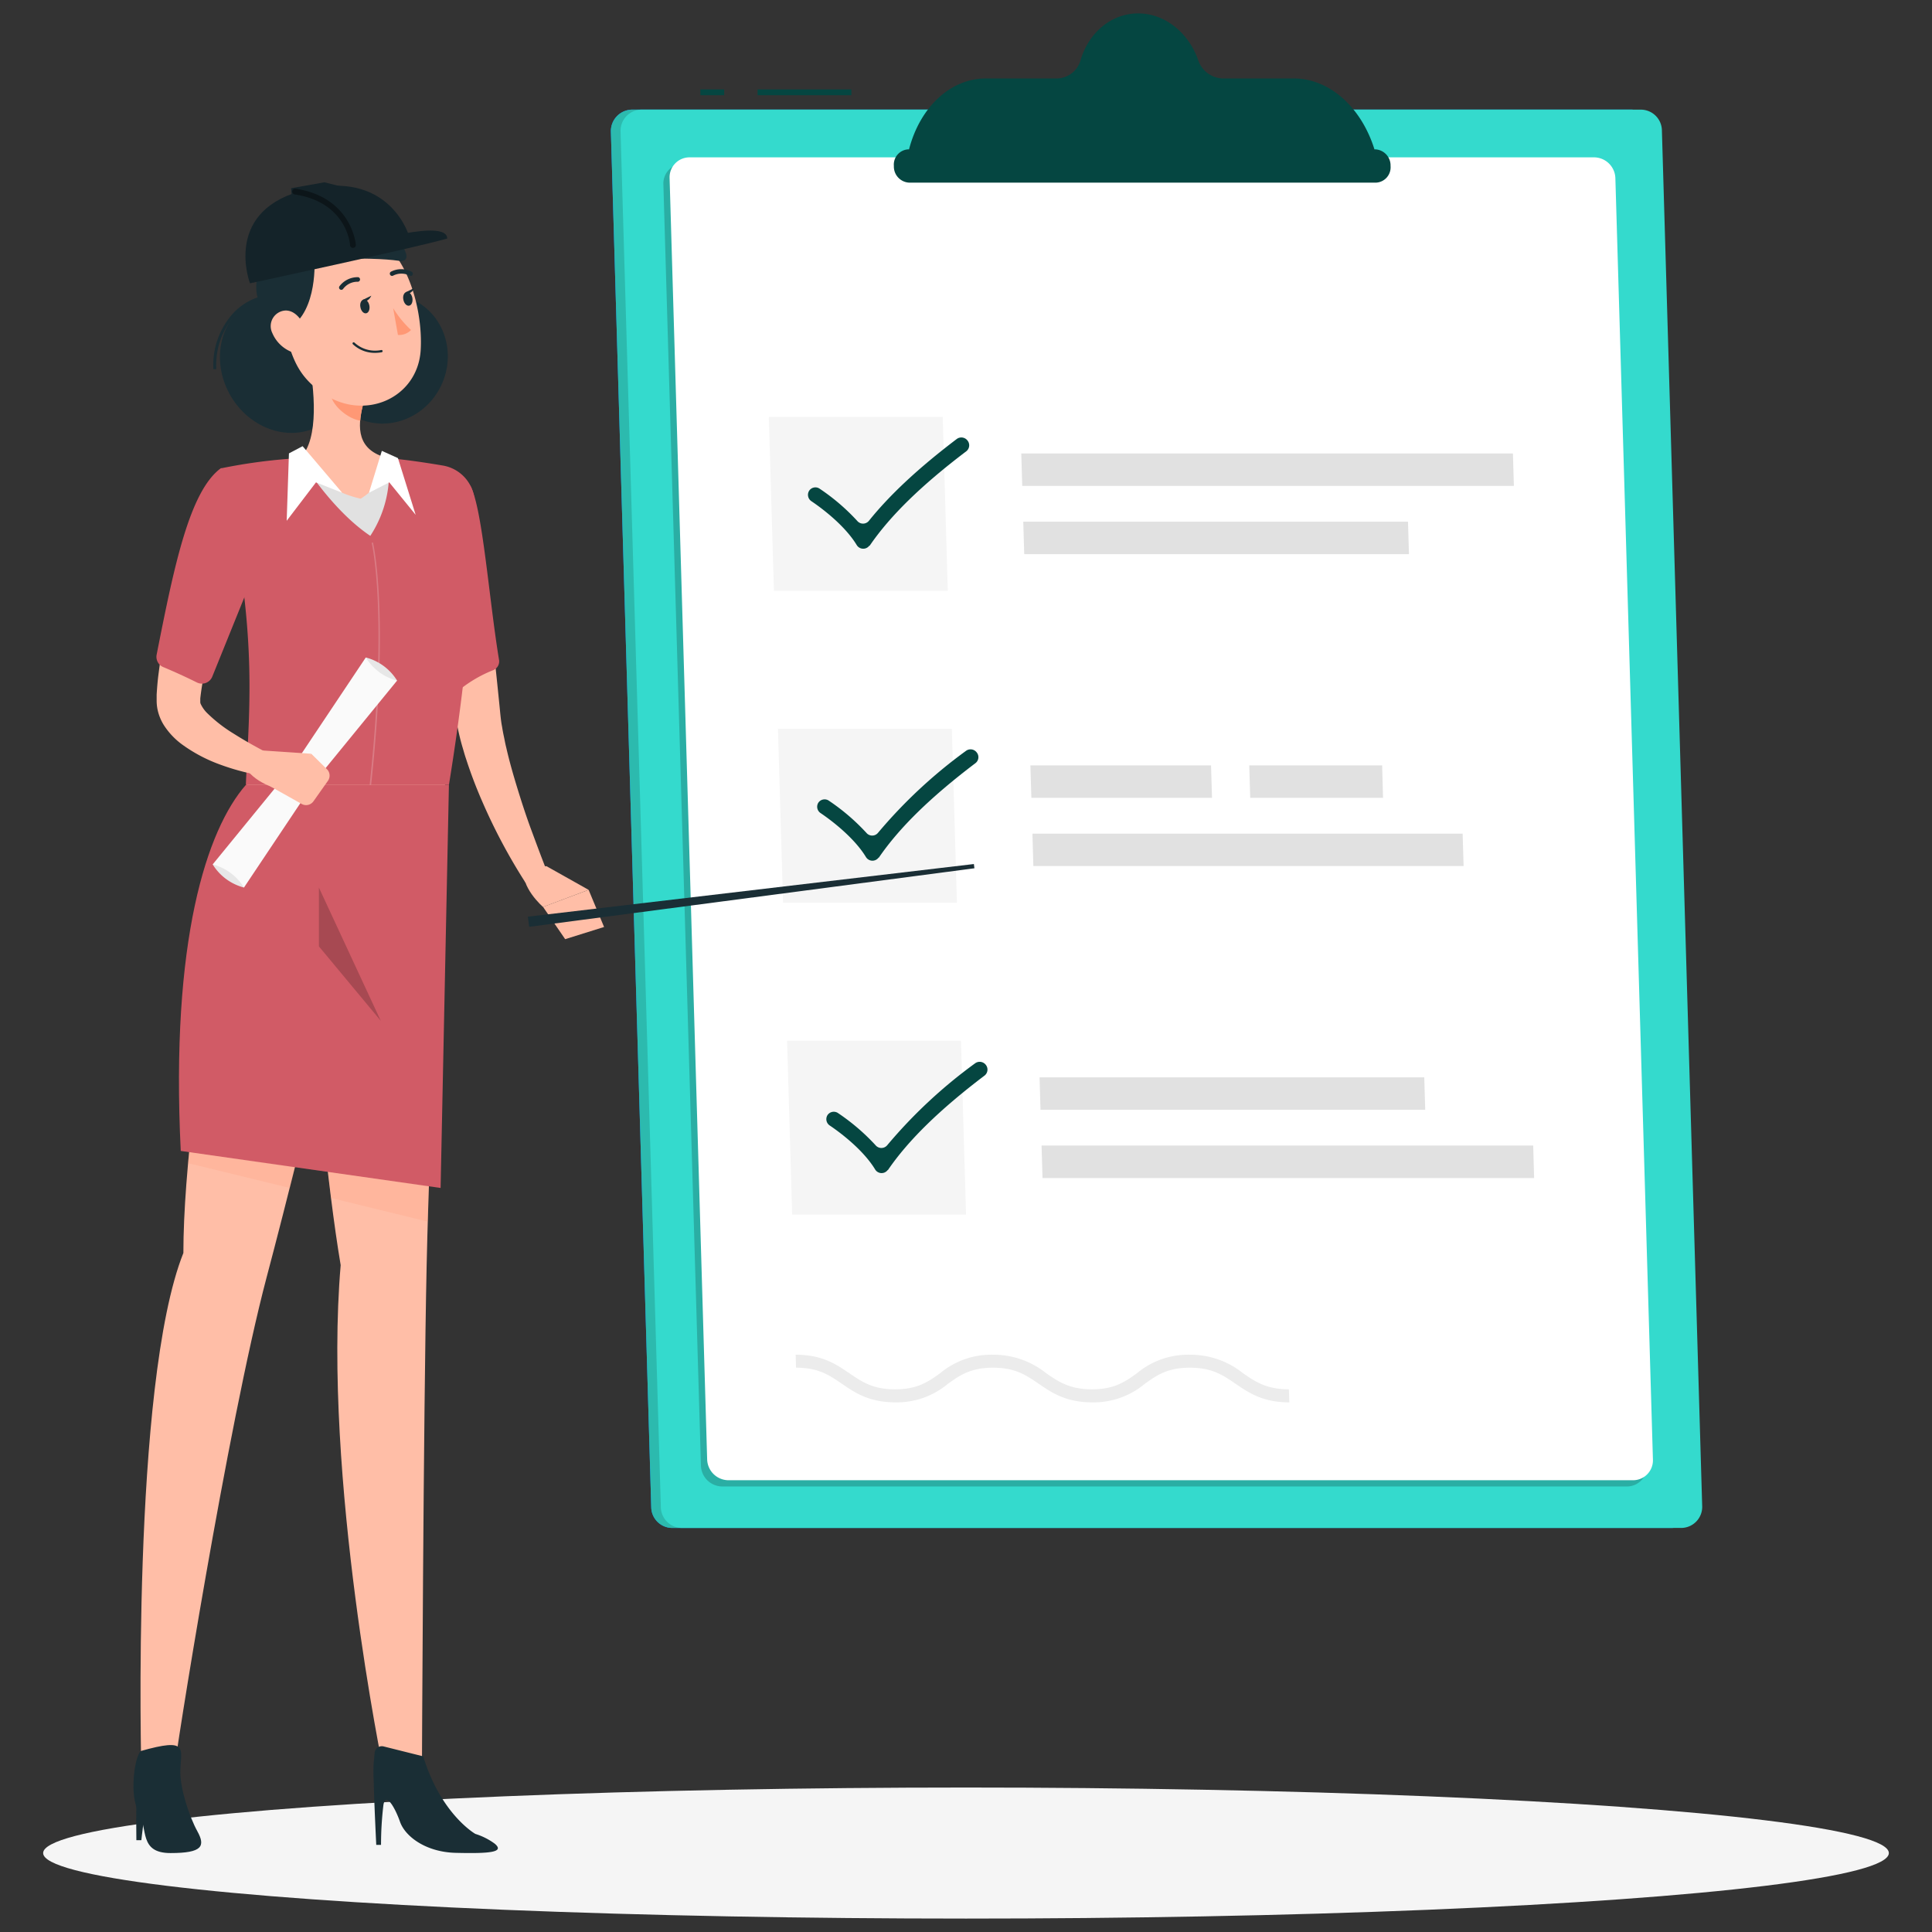 <svg xmlns="http://www.w3.org/2000/svg" viewBox="0 0 360 360"><rect x="0" y="0" width="360" height="360" fill="#333333" stroke="none"/><defs><style>.cls-1{fill:#f5f5f5;}.cls-2{fill:#007cff;}.cls-3{fill:#34dacd;}.cls-4{opacity:0.15;}.cls-5{fill:#054641;}.cls-13,.cls-17,.cls-6{opacity:0.2;}.cls-13,.cls-7{fill:#fff;}.cls-8{fill:#e1e1e1;}.cls-9{fill:#ececec;}.cls-10{fill:#ffbea7;}.cls-11{fill:#1a2e35;}.cls-12{fill:#d15b66;}.cls-14,.cls-17{fill:#ff9875;}.cls-15{fill:#142329;}.cls-16{opacity:0.4;}.cls-18{fill:#fafafa;}.cls-19{fill:#e7e7e7;}</style></defs><title>process-illustration</title><g id="Layer_4" data-name="Layer 4"><ellipse id="_Path_" data-name="&lt;Path&gt;" class="cls-1" cx="180" cy="345.29" rx="171.96" ry="12.21"/><path class="cls-2" d="M303.94,20.43H117.77a4,4,0,0,0-3.94,4.05l7.52,256.41a3.93,3.93,0,0,0,3.93,3.82H311.45a3.93,3.93,0,0,0,3.93-4L307.87,24.25A3.93,3.93,0,0,0,303.94,20.43Z"/><path class="cls-3" d="M303.94,20.43H117.77a4,4,0,0,0-3.94,4.05l7.52,256.41a3.93,3.93,0,0,0,3.93,3.82H311.45a3.93,3.93,0,0,0,3.93-4L307.87,24.25A3.93,3.93,0,0,0,303.94,20.43Z"/><path class="cls-4" d="M303.94,20.43H117.77a4,4,0,0,0-3.94,4.05l7.52,256.41a3.93,3.93,0,0,0,3.93,3.82H311.45a3.93,3.93,0,0,0,3.93-4L307.87,24.25A3.93,3.93,0,0,0,303.94,20.43Z"/><rect class="cls-5" x="141.17" y="16.66" width="17.47" height="1.08"/><rect class="cls-5" x="130.51" y="16.66" width="4.43" height="1.08"/><path class="cls-3" d="M305.74,20.43H119.56a3.94,3.94,0,0,0-3.93,4.05l7.51,256.41a3.94,3.94,0,0,0,3.93,3.82H313.25a3.93,3.93,0,0,0,3.93-4L309.67,24.25A3.93,3.93,0,0,0,305.74,20.43Z"/><path class="cls-6" d="M123.61,34.33l7,238.81a4,4,0,0,0,4,3.84H303.14a3.71,3.71,0,0,0,3.73-3.84l-7-238.81a4,4,0,0,0-4-3.84H127.34A3.71,3.71,0,0,0,123.61,34.33Z"/><path class="cls-7" d="M124.77,33.16l7,238.82a4,4,0,0,0,3.95,3.84H304.31A3.71,3.71,0,0,0,308,272L301,33.16a4,4,0,0,0-4-3.84H128.5A3.71,3.71,0,0,0,124.77,33.16Z"/><polygon class="cls-1" points="176.61 110.08 144.21 110.08 143.26 77.68 175.66 77.68 176.61 110.08"/><polygon class="cls-8" points="282.09 90.54 190.48 90.54 190.3 84.5 281.91 84.5 282.09 90.54"/><polygon class="cls-8" points="262.54 103.26 190.85 103.26 190.67 97.21 262.36 97.21 262.54 103.26"/><polygon class="cls-1" points="178.31 168.2 145.91 168.2 144.96 135.8 177.36 135.8 178.31 168.2"/><polygon class="cls-8" points="225.84 148.67 192.18 148.67 192 142.62 225.66 142.62 225.84 148.67"/><polygon class="cls-8" points="257.71 148.67 232.96 148.67 232.78 142.62 257.54 142.62 257.71 148.67"/><polygon class="cls-8" points="272.72 161.38 192.55 161.38 192.38 155.34 272.54 155.34 272.72 161.38"/><polygon class="cls-1" points="180.01 226.33 147.61 226.33 146.66 193.93 179.06 193.93 180.01 226.33"/><polygon class="cls-8" points="285.69 213.46 194.08 213.46 194.26 219.51 285.86 219.51 285.69 213.46"/><polygon class="cls-8" points="265.39 200.75 193.71 200.75 193.88 206.79 265.57 206.79 265.39 200.75"/><path class="cls-5" d="M162,101.66a1.42,1.42,0,0,1-2.37-.11h0c-2.1-3.46-6.12-6.6-8.44-8.16a1.43,1.43,0,0,1-.45-1.89h0a1.39,1.39,0,0,1,2-.43,38.58,38.58,0,0,1,7,6,1.41,1.41,0,0,0,2.15,0c3.91-4.88,9.32-9.91,16.4-15.28a1.44,1.44,0,0,1,2,.31h0a1.41,1.41,0,0,1-.25,2c-8.28,6.27-14.18,12-18,17.6Z"/><path class="cls-5" d="M163.72,159.79a1.42,1.42,0,0,1-2.38-.12h0c-2.1-3.45-6.12-6.6-8.43-8.16a1.42,1.42,0,0,1-.46-1.88h0a1.4,1.4,0,0,1,2-.43,39.11,39.11,0,0,1,7,6,1.4,1.4,0,0,0,2.14,0A92.16,92.16,0,0,1,180,139.91a1.43,1.43,0,0,1,2,.3h0a1.4,1.4,0,0,1-.25,2c-8.28,6.27-14.17,12-18,17.61Z"/><path class="cls-5" d="M165.42,218a1.41,1.41,0,0,1-2.37-.12h0c-2.1-3.45-6.12-6.6-8.44-8.16a1.42,1.42,0,0,1-.45-1.88h0a1.4,1.4,0,0,1,2-.43,39.08,39.08,0,0,1,7,6,1.41,1.41,0,0,0,2.15,0,92.06,92.06,0,0,1,16.39-15.28,1.44,1.44,0,0,1,2,.3h0a1.41,1.41,0,0,1-.26,2c-8.27,6.27-14.17,12-18,17.61Z"/><path class="cls-9" d="M240.24,261.31c-5,0-7.62-1.84-10-3.46s-4.35-3-8.55-3-6.22,1.47-8.37,3a14.86,14.86,0,0,1-9.76,3.46c-5,0-7.62-1.84-10-3.46s-4.36-3-8.55-3-6.23,1.47-8.38,3a14.81,14.81,0,0,1-9.75,3.46c-5,0-7.62-1.84-10-3.46s-4.36-3-8.55-3l-.07-2.42c5,0,7.61,1.83,10,3.45s4.35,3,8.55,3,6.22-1.46,8.37-3a14.84,14.84,0,0,1,9.76-3.45,15.67,15.67,0,0,1,10,3.45c2.24,1.55,4.35,3,8.55,3s6.22-1.46,8.37-3a14.84,14.84,0,0,1,9.76-3.45,15.65,15.65,0,0,1,10,3.45c2.24,1.55,4.36,3,8.55,3Z"/><path class="cls-5" d="M256.28,27.83h-.19l0-.06c-2.49-7.91-8.46-13.15-15-13.15H227.8a5,5,0,0,1-4.56-3.49c-1.78-5-6.14-8.63-11.16-8.63s-9.19,3.59-10.71,8.63A4.67,4.67,0,0,1,197,14.62H183.71c-6.53,0-12.23,5.24-14.31,13.15l0,.06h-.19a2.85,2.85,0,0,0-2.65,3.1,3,3,0,0,0,2.81,3.1h87.09a2.86,2.86,0,0,0,2.65-3.1A3,3,0,0,0,256.28,27.83Z"/><path class="cls-10" d="M83.14,141.44s-3.06,67.12-3.64,94.3c-.61,28.27-.88,94.3-.88,94.3H71.48s-11.38-54.88-8-94.3c-5.1-30.27-8.54-94.3-8.54-94.3Z"/><path class="cls-10" d="M73.68,141.44s-17,70.29-24,96.57c-7.3,27.6-17.16,90-17.22,92H26.34S24.4,258,34.17,233.47c0-30.7,12.77-92,12.77-92Z"/><path class="cls-11" d="M26.19,326.29c-1.17,1.34-2.11,8.26-.35,11.35s0,7.65,5.94,7.65,6.52-1.29,5-4.05-3.23-8-3.18-11.2C33.69,325.86,35.3,323.7,26.19,326.29Z"/><path class="cls-11" d="M25.46,333.51c-.13,3.56-.05,9.38-.05,9.38l.93,0s.7-6.36,1.3-8.72Z"/><path class="cls-10" d="M89.22,98.51q1.16,8.2,2.07,16.45c.65,5.48,1.23,11,1.78,16.49.14,1.36.25,2.81.49,4,.09.6.21,1.22.35,1.87s.24,1.28.41,1.92c.58,2.57,1.32,5.15,2.11,7.72s1.63,5.16,2.58,7.72,1.9,5.14,2.89,7.63l-4,2.13a105.84,105.84,0,0,1-8-15,84.1,84.1,0,0,1-3.07-8.08c-.24-.69-.43-1.41-.64-2.11s-.4-1.42-.58-2.18a40.61,40.61,0,0,1-.79-4.26q-1.31-8.25-2.45-16.52T80.18,99.65Z"/><path class="cls-12" d="M87.65,90.52c2.27,4.24,3.45,21,5.34,32.45a1.76,1.76,0,0,1-1.15,1.93,24.06,24.06,0,0,0-6.93,4.23,1.76,1.76,0,0,1-2.85-1l-5.38-24.93L79,98.5a11.41,11.41,0,0,1,8.63-8Z"/><path class="cls-10" d="M101.83,161.4l7.85,4.41L101.19,169s-4.34-3.73-3.55-7.35Z"/><polygon class="cls-10" points="112.56 172.73 105.31 175 101.19 168.99 109.68 165.81 112.56 172.73"/><polygon class="cls-11" points="98.36 170.81 181.47 161 181.57 161.79 98.6 172.7 98.36 170.81"/><path class="cls-12" d="M88.45,93.61c.14,6.46-.26,24.72-4.8,52.65H45.81c.61-14.73,2.46-28.78-4.59-59A100.83,100.83,0,0,1,55.9,85.36a115.38,115.38,0,0,1,16.43,0c3.54.32,7.32.9,10.21,1.39A7.11,7.11,0,0,1,88.45,93.61Z"/><path class="cls-13" d="M69,146.4h0a.14.14,0,0,1-.12-.15c3.45-32.12.42-44.92.39-45a.13.13,0,0,1,.1-.16.13.13,0,0,1,.16.1c0,.13,3.07,13-.38,45.14A.15.15,0,0,1,69,146.4Z"/><path class="cls-8" d="M72.33,85.36H55.9S61.55,94.85,69,99.85A21.41,21.41,0,0,0,72.33,85.36Z"/><path class="cls-11" d="M63,62c3.7,6.25,2.22,14-3.3,17.23s-13,.84-16.69-5.41-2.21-14,3.3-17.23S59.31,55.74,63,62Z"/><path class="cls-11" d="M39.77,68.81a14.28,14.28,0,0,1,3-9.63,11,11,0,0,1,16.81-.83,14.32,14.32,0,0,1,3.93,9.3l-.54,0a13.69,13.69,0,0,0-3.78-8.94,10.41,10.41,0,0,0-16,.79,13.74,13.74,0,0,0-2.88,9.27Z"/><ellipse class="cls-11" cx="71.75" cy="66.85" rx="12.18" ry="11.58" transform="translate(-19.69 102.3) rotate(-64.16)"/><path class="cls-10" d="M57.52,66.85c1,5.29,2.08,15-1.62,18.51,0,0,2.85,5.6,11.3,7.57,5.26-3.28,5.13-7.57,5.13-7.57-5.89-1.41-5.74-5.78-4.71-9.89Z"/><polygon class="cls-7" points="63.76 91.82 56.39 83.14 53.84 84.48 53.42 97.04 58.88 89.88 63.76 91.82"/><polygon class="cls-7" points="68.75 91.82 71.15 84.01 74.15 85.36 77.45 95.93 72.53 89.88 68.75 91.82"/><path class="cls-14" d="M61.64,70.37l6,5.09a16.87,16.87,0,0,0-.51,2.92c-2.25-.32-5.34-2.8-5.58-5.16A7.94,7.94,0,0,1,61.64,70.37Z"/><path class="cls-10" d="M52,57.15c2.07,8.6,2.76,12.28,7.95,16,7.79,5.54,17.9,1.11,18.44-7.93.48-8.14-3-20.84-12.12-22.79A12.06,12.06,0,0,0,52,57.15Z"/><path class="cls-11" d="M53.91,61.12c5.38-3.24,4.68-12.91,4.68-12.91,9.33-.12,13,0,15.78.39s1.11-3.39-3.07-6.49-15.42-2.2-18.93,3.73C48.06,47.55,43.94,57.34,53.91,61.12Z"/><path class="cls-15" d="M46.58,52.79s30.35-6.52,36.75-8.34c0-3.81-15.62.9-15.62.9Z"/><path class="cls-15" d="M76.3,44.22c-.58-2.11-5.06-13-20.46-8.56-14.25,4.12-9.26,17.13-9.26,17.13Z"/><polygon class="cls-15" points="65.86 35.32 60.45 33.97 54.25 35.07 54.33 36.16 58.39 36.82 65.86 35.32"/><path class="cls-16" d="M65.77,46.19a.54.54,0,0,1-.54-.5c0-.32-.68-8-10.31-9.46a.54.54,0,1,1,.17-1.07c10.5,1.62,11.21,10.37,11.22,10.46a.54.54,0,0,1-.5.57Z"/><path class="cls-17" d="M79.71,227.63l-18-4.4c-.49-3.83-1-7.91-1.39-12.1l19.85,3.47C80,219.26,79.83,223.66,79.71,227.63Z"/><path class="cls-17" d="M36.09,206.9l20.65,3.61c-1,3.76-1.86,7.4-2.72,10.85l-19-4.63C35.35,213.55,35.69,210.26,36.09,206.9Z"/><path class="cls-11" d="M67.16,57.25c.12.7.6,1.21,1.06,1.13s.74-.72.61-1.43-.6-1.22-1.06-1.14S67,56.54,67.16,57.25Z"/><path class="cls-11" d="M75.16,55.83c.13.71.6,1.21,1.07,1.13s.73-.72.61-1.43-.61-1.21-1.07-1.13S75,55.12,75.16,55.83Z"/><path class="cls-11" d="M75.57,54.47l1.62-.79S76.55,55.16,75.57,54.47Z"/><path class="cls-14" d="M73.26,57.42a19.17,19.17,0,0,0,3.33,4.07,3.08,3.08,0,0,1-2.44.92Z"/><path class="cls-11" d="M69.92,65.75a7.43,7.43,0,0,0,1.2-.11.21.21,0,0,0,.17-.25.21.21,0,0,0-.24-.17,5.65,5.65,0,0,1-5-1.38.22.22,0,0,0-.3,0,.21.21,0,0,0,0,.3A5.92,5.92,0,0,0,69.92,65.75Z"/><path class="cls-10" d="M50.74,62.05a6.52,6.52,0,0,0,3.5,3.49c2.11.84,3.41-1,3-3.09-.34-1.91-1.84-4.64-4.05-4.59A2.91,2.91,0,0,0,50.74,62.05Z"/><path class="cls-11" d="M63.64,54a.39.39,0,0,0,.29-.16,3.33,3.33,0,0,1,2.74-1.34.43.43,0,0,0,.08-.85,4.23,4.23,0,0,0-3.48,1.67.42.42,0,0,0,.37.68Z"/><path class="cls-11" d="M76.66,51.4a.37.37,0,0,0,.23-.21.42.42,0,0,0-.19-.56,4.17,4.17,0,0,0-3.86,0,.42.42,0,0,0-.14.58.41.41,0,0,0,.57.14,3.41,3.41,0,0,1,3.06,0A.42.42,0,0,0,76.66,51.4Z"/><path class="cls-11" d="M67.57,55.89l1.62-.79S68.55,56.58,67.57,55.89Z"/><path class="cls-12" d="M83.65,146.26l-1.55,75.1-48.42-6.9c-1.93-39.27,4.86-59.88,12.13-68.2Z"/><polygon class="cls-6" points="70.95 190.21 59.42 176.34 59.42 165.38 70.95 190.21"/><path class="cls-10" d="M46,97c-1.45,4.32-2.84,8.81-4.15,13.23s-2.49,8.91-3.42,13.34c-.44,2.21-.88,4.42-1.11,6.57l0,.4,0,.2c0,.07,0,0,0,0s0,0,0,0a.91.91,0,0,0,.08.44,6,6,0,0,0,1.3,1.79,27.32,27.32,0,0,0,4.93,3.79c1.86,1.18,3.89,2.32,5.86,3.35l-1.39,4.3a43.26,43.26,0,0,1-7.24-2,28.57,28.57,0,0,1-7-3.74,13.57,13.57,0,0,1-3.32-3.54,8.94,8.94,0,0,1-1.17-2.86,8.16,8.16,0,0,1-.18-1.72v-.41l0-.24,0-.48c.08-1.28.18-2.54.34-3.77s.33-2.47.51-3.69a140.52,140.52,0,0,1,3.16-14.23c.62-2.33,1.28-4.64,2-6.93s1.45-4.56,2.3-6.88Z"/><polygon class="cls-18" points="73.99 126.82 68.16 122.51 54.82 142.48 39.63 161.07 45.46 165.38 58.8 145.42 73.99 126.82"/><path class="cls-19" d="M68.16,122.51A9.73,9.73,0,0,0,74,126.83,9.72,9.72,0,0,0,68.16,122.51Z"/><path class="cls-19" d="M39.63,161.07a9.7,9.7,0,0,0,5.83,4.31A9.7,9.7,0,0,0,39.63,161.07Z"/><path class="cls-10" d="M48.37,139.81l9.61.64L51.7,147s-5.53-1.49-6.37-5.1Z"/><path class="cls-10" d="M61.1,145.5l-2.7,3.82a1.68,1.68,0,0,1-2.18.49l-5.9-3.31L58,140.45l2.93,2.89A1.68,1.68,0,0,1,61.1,145.5Z"/><path class="cls-12" d="M49,95.22c-.68-4.16-3.81-6.63-7.81-8-5.88,4.26-8.76,18.34-12,34.75a2.08,2.08,0,0,0,1.25,2.34c2.58,1.08,4.77,2.12,6.25,2.86a2.09,2.09,0,0,0,2.87-1.1L50.1,100Z"/><path class="cls-11" d="M92.17,343.53a12.28,12.28,0,0,0-3.6-1.81h0s-6.39-3.61-9.71-14.45l-7.39-1.85a1.34,1.34,0,0,0-1.65,1.13c-.07.59-.11,1.25-.18,1.79a26,26,0,0,0,0,3.53c.06,3.66.47,11.9.47,11.9H71a62.05,62.05,0,0,1,.45-7.48c.43-2.41,2.13.45,3.09,3.18s4.79,5.64,10.37,5.78C91.42,345.41,94.07,345.12,92.17,343.53Z"/></g></svg>